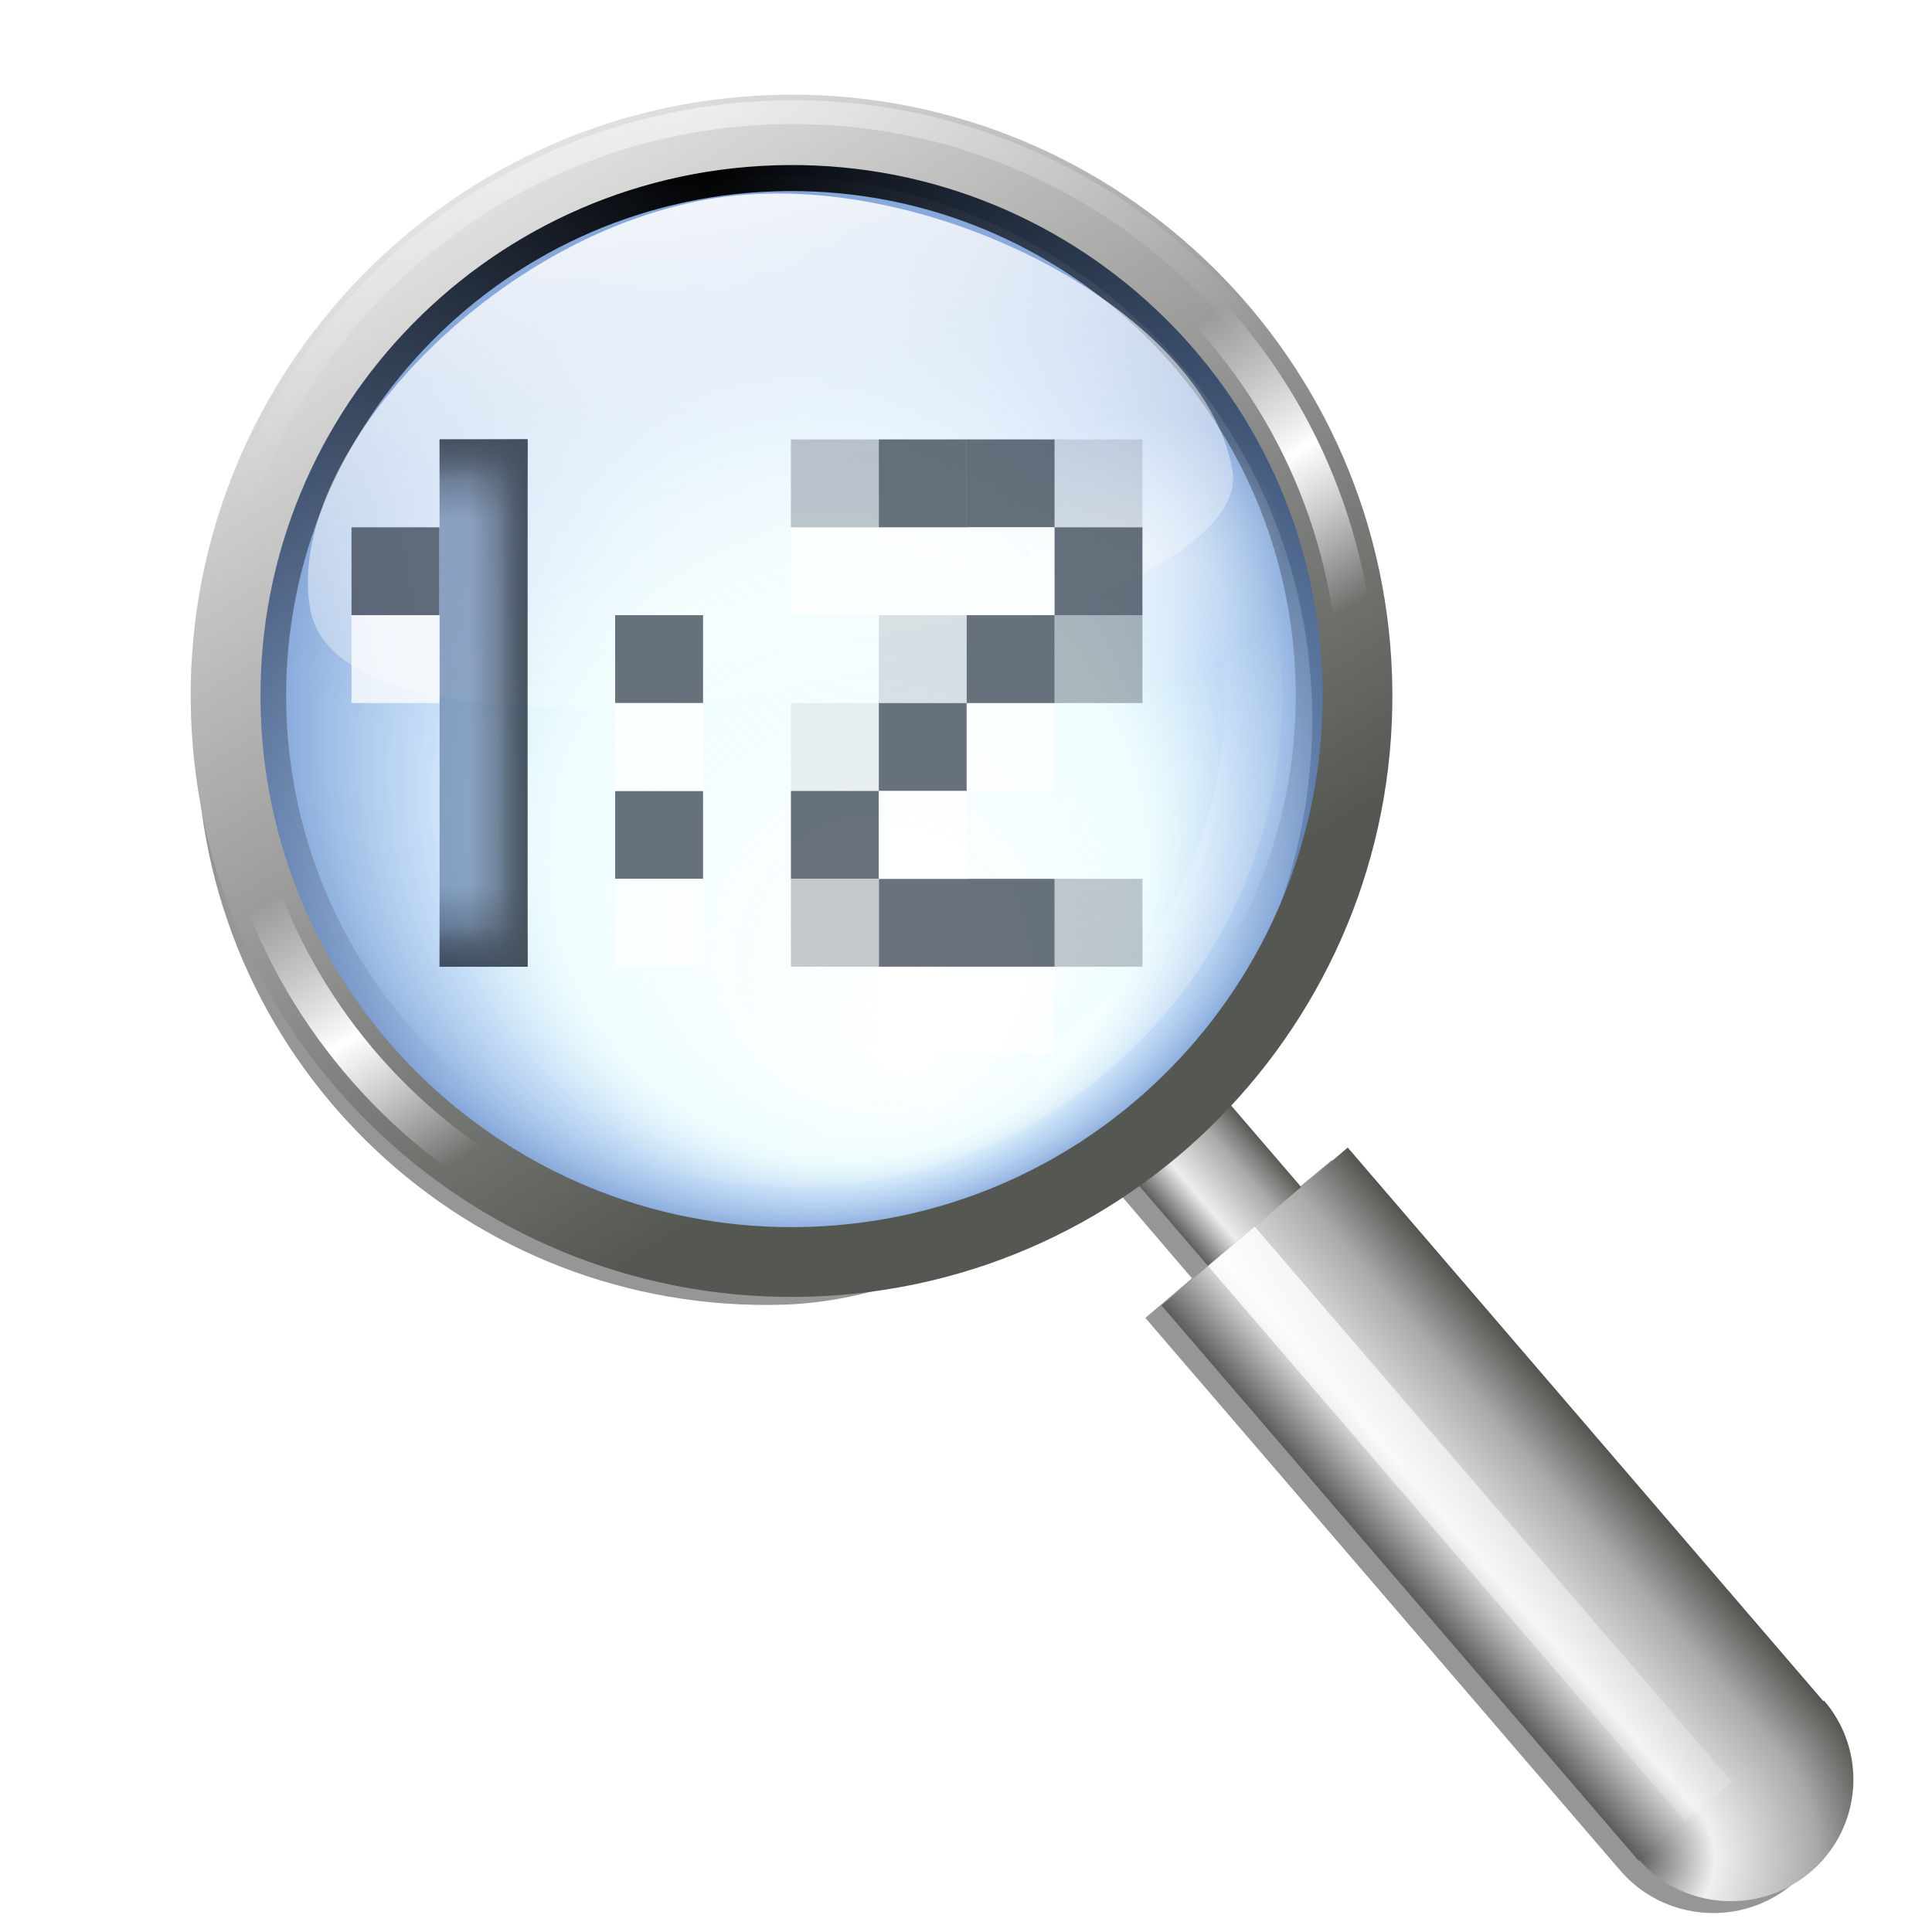 <svg height="22" width="22" xmlns="http://www.w3.org/2000/svg" xmlns:xlink="http://www.w3.org/1999/xlink"><linearGradient id="a" gradientUnits="userSpaceOnUse" x1="94.344" x2="86.536" y1="102.345" y2="94.537"><stop offset="0" stop-color="#5c5c5c"/><stop offset=".314" stop-color="#eff0ef"/><stop offset=".729" stop-color="#aaaba9"/><stop offset="1" stop-color="#535551"/></linearGradient><linearGradient id="b"><stop offset="0" stop-color="#fff"/><stop offset="1" stop-color="#fff" stop-opacity="0"/></linearGradient><filter id="c" color-interpolation-filters="sRGB"><feGaussianBlur stdDeviation=".668"/></filter><filter id="d" color-interpolation-filters="sRGB"><feGaussianBlur stdDeviation="2.089"/></filter><filter id="e" color-interpolation-filters="sRGB"><feGaussianBlur stdDeviation=".192"/></filter><filter id="f" color-interpolation-filters="sRGB"><feGaussianBlur stdDeviation=".155"/></filter><filter id="g" color-interpolation-filters="sRGB"><feGaussianBlur stdDeviation="2.138"/></filter><linearGradient id="h" gradientUnits="userSpaceOnUse" x1="179.293" x2="184.626" xlink:href="#a" y1="-50.328" y2="-50.328"/><linearGradient id="i" gradientTransform="matrix(2 0 0 7 -122.032 -631.669)" gradientUnits="userSpaceOnUse" x1="149.33" x2="154.663" xlink:href="#a" y1="85.334" y2="85.334"/><radialGradient id="j" cx="146.663" cy="120" gradientTransform="matrix(2 0 0 2 -146.663 -117.334)" gradientUnits="userSpaceOnUse" r="5.333" xlink:href="#a"/><linearGradient id="k" gradientUnits="userSpaceOnUse" x1="177.08" x2="188.722" xlink:href="#b" y1="-52.542" y2="-9.09"/><radialGradient id="l" cx="87.5" cy="35.875" fx="89.842" fy="49.578" gradientTransform="matrix(.992 -.13 .13 .991 -3.936 11.721)" gradientUnits="userSpaceOnUse" r="19.872"><stop offset="0" stop-color="#d3fcff" stop-opacity="0"/><stop offset=".553" stop-color="#baf5fc" stop-opacity=".247"/><stop offset=".756" stop-color="#83b5eb" stop-opacity=".498"/><stop offset="1" stop-color="#537fc6" stop-opacity=".784"/></radialGradient><radialGradient id="m" cx="177.13" cy="42.658" gradientTransform="matrix(1.731 .194 -.194 1.732 -121.238 -65.551)" gradientUnits="userSpaceOnUse" r="32.513"><stop offset="0"/><stop offset="1" stop-opacity="0"/></radialGradient><radialGradient id="n" cx="199.997" cy="96.869" gradientTransform="matrix(1 0 0 1 0 -.036)" gradientUnits="userSpaceOnUse" r="32.513" xlink:href="#b"/><linearGradient id="o" gradientUnits="userSpaceOnUse" x1="165.648" x2="198.182" y1="33.308" y2="89.659"><stop offset="0" stop-color="#fff"/><stop offset="1" stop-color="#555753"/></linearGradient><radialGradient id="p" cx="177.13" cy="42.658" gradientTransform="matrix(1 0 0 1 0 -.036)" gradientUnits="userSpaceOnUse" r="32.513" xlink:href="#b"/><linearGradient id="q" gradientUnits="userSpaceOnUse" spreadMethod="reflect" x1="183.601" x2="205.328" y1="77.034" y2="114.667"><stop offset="0" stop-color="#fff"/><stop offset=".2" stop-color="#fff" stop-opacity="0"/><stop offset="1" stop-color="#fff" stop-opacity="0"/></linearGradient><linearGradient id="r" gradientTransform="matrix(1.026 .005 -.005 1.051 -46.364 -12.33)" gradientUnits="userSpaceOnUse" x1="101.531" x2="101.531" xlink:href="#b" y1="18.621" y2="58.62"/><radialGradient id="s" cx="71.998" cy="40.002" gradientUnits="userSpaceOnUse" r="5.333" xlink:href="#b"/><linearGradient id="t" gradientUnits="userSpaceOnUse" x1="63.998" x2="63.998" xlink:href="#u" y1="37.336" y2="42.669"/><linearGradient id="u"><stop offset="0" stop-color="#1b2533"/><stop offset="1" stop-color="#1b2533" stop-opacity="0"/></linearGradient><linearGradient id="v" gradientTransform="matrix(1 0 0 .5 0 18.668)" gradientUnits="userSpaceOnUse" x1="63.998" x2="63.998" xlink:href="#u" y1="37.336" y2="42.669"/><linearGradient id="w" gradientTransform="matrix(.231 0 0 .5 -55.181 23.998)" gradientUnits="userSpaceOnUse" x1="63.998" x2="63.998" xlink:href="#u" y1="37.336" y2="42.669"/><linearGradient id="x" gradientTransform="matrix(.231 0 0 1 -55.181 5.33)" gradientUnits="userSpaceOnUse" x1="63.998" x2="63.998" xlink:href="#u" y1="37.336" y2="42.669"/><linearGradient id="y" gradientTransform="matrix(.231 0 0 1 -55.181 -114.667)" gradientUnits="userSpaceOnUse" x1="63.998" x2="63.998" xlink:href="#u" y1="37.336" y2="42.669"/><linearGradient id="z" gradientTransform="matrix(.231 0 0 .5 -55.181 -95.999)" gradientUnits="userSpaceOnUse" x1="63.998" x2="63.998" xlink:href="#u" y1="37.336" y2="42.669"/><g transform="matrix(.172 0 0 .172 0 -0)"><g transform="matrix(1.115 -.205 .205 1.115 -37.45 14.235)"><path d="m71.226 9.781c-16.152.02-30.619 12.72-33.112 29.181-2.752 18.164 9.742 35.123 27.906 37.875 6.727 1.019 13.995-1.373 19.731-4.05l3.969 6.844-3.094 1.781 21.438 36.75c1.981 3.398 6.366 4.557 9.781 2.594 3.359-1.931 4.536-6.159 2.688-9.531l-21.531-36.906-3.094 1.75-4.062-6.969c6.638-5.051 11.002-12.171 12.35-21.069 2.752-18.164-9.742-35.123-27.906-37.875-1.703-.258-3.392-.377-5.062-.375zm0 1.531c1.594-.002 3.219.098 4.844.344 17.33 2.626 29.251 18.826 26.625 36.156s-19.095 30.151-36.425 27.525-29.251-18.826-26.625-36.156c2.379-15.705 16.171-27.849 31.581-27.869z" filter="url(#g)" opacity=".642"/><g transform="translate(22.833 -0)"><path d="m179.293-54.245h5.333v6.583h-5.333z" fill="url(#h)" opacity=".971" transform="matrix(1.159 -.666 .673 1.154 -107.78 253.505)"/><path d="m176.627-47.662h10.666v31.999h-10.666z" fill="url(#i)" transform="matrix(1.159 -.666 .673 1.154 -107.78 253.505)"/><path d="m157.329 122.667a5.333 5.333 0 0 1 -2.667 4.619 5.333 5.333 0 0 1 -5.333 0 5.333 5.333 0 0 1 -2.667-4.619h5.333z" fill="url(#j)" transform="matrix(1.159 -.666 .673 1.154 -166.167 73.781)"/><path d="m179.293-47.662h2.667v31.999h-2.667z" fill="url(#k)" opacity=".971" transform="matrix(1.159 -.666 .673 1.154 -107.78 253.505)"/><circle cx="87.5" cy="35.875" fill="url(#l)" r="19.872" transform="matrix(1.579 .239 -.239 1.579 -79.562 -35.532)"/><g transform="matrix(1.066 .161 -.161 1.066 -131.236 -66.831)"><path d="m181.344 43.18c-17.389 0-31.477 14.087-31.477 31.477s14.087 31.477 31.477 31.477 31.445-14.086 31.445-31.477-14.056-31.477-31.445-31.477zm0 1.641c16.483 0 29.836 13.353 29.836 29.836s-13.353 29.867-29.836 29.867-29.867-13.384-29.867-29.867 13.384-29.836 29.867-29.836z" fill="url(#m)" filter="url(#c)" transform="matrix(.916 0 0 .916 15.2 6.258)"/><path d="m181.344 42.098c-17.975 0-32.559 14.584-32.559 32.559s14.584 32.559 32.559 32.559 32.527-14.584 32.527-32.559-14.552-32.559-32.527-32.559zm0 3.805c15.898 0 28.754 12.856 28.754 28.754s-12.857 28.785-28.754 28.785-28.785-12.888-28.785-28.785 12.887-28.754 28.785-28.754z" fill="url(#n)" filter="url(#d)" opacity=".541" transform="matrix(.817 0 0 .817 33.16 13.653)"/><path d="m181.344 42.094c-17.977 0-32.562 14.585-32.562 32.562s14.585 32.562 32.562 32.562 32.531-14.586 32.531-32.562-14.554-32.562-32.531-32.562zm0 3.812c15.896 0 28.75 12.854 28.75 28.75s-12.855 28.781-28.75 28.781-28.781-12.886-28.781-28.781 12.885-28.75 28.781-28.75z" fill="url(#o)"/><path d="m181.344 43.377c-17.283 0-31.279 13.996-31.279 31.279s13.996 31.279 31.279 31.279 31.248-13.995 31.248-31.279-13.965-31.279-31.248-31.279zm0 1.246c16.589 0 30.033 13.444 30.033 30.033s-13.443 30.064-30.033 30.064-30.064-13.475-30.064-30.064 13.475-30.033 30.064-30.033z" fill="url(#p)" opacity=".519" transform="matrix(1.032 0 0 1.032 -5.749 -2.367)"/><path d="m181.344 42.98c-17.497 0-31.676 14.179-31.676 31.676s14.179 31.676 31.676 31.676 31.645-14.178 31.645-31.676-14.147-31.676-31.645-31.676zm0 2.039c16.375 0 29.637 13.261 29.637 29.637s-13.261 29.668-29.637 29.668-29.668-13.292-29.668-29.668 13.293-29.637 29.668-29.637z" fill="url(#q)" filter="url(#e)"/><path d="m181.344 43.73c-17.092 0-30.926 13.833-30.926 30.926s13.833 30.926 30.926 30.926 30.895-13.832 30.895-30.926-13.802-30.926-30.895-30.926zm0 .539c16.779 0 30.387 13.608 30.387 30.387s-13.606 30.418-30.387 30.418-30.418-13.637-30.418-30.418 13.639-30.387 30.418-30.387z" fill="url(#n)" filter="url(#f)" transform="matrix(.954 0 0 .954 8.427 3.469)"/></g><path d="m50.406 12.544c-13.076-.066-27.051 10.525-27.095 19.349-.032 6.417 14.44 9.444 25.814 9.502 9.961.05 28.591-1.824 28.621-7.782.048-9.606-14.787-21.005-27.34-21.068z" fill="url(#r)"/><g fill="url(#s)"><circle cx="71.998" cy="40.002" opacity=".525" r="5.333" transform="matrix(1.5 0 0 1.5 -35.999 -22.668)"/><circle cx="71.998" cy="40.002" opacity=".525" r="5.333" transform="translate(-46.585 15.469)"/></g></g></g><g opacity=".789" transform="matrix(0 1.007 -.727 0 62.062 -13.872)"><path d="m42.666 37.336h34.666v8h-34.666z" fill="#3f5e8d" fill-opacity=".797" opacity=".818"/><path d="m42.666 37.336h34.666v5.333h-34.666z" fill="url(#t)" opacity=".818"/><path d="m42.666 37.336h34.666v2.667h-34.666z" fill="url(#v)" opacity=".818"/><path d="m-45.335 42.666h8v2.667h-8z" fill="url(#w)" opacity=".818" transform="rotate(-90)"/><path d="m-45.335 42.666h8v5.333h-8z" fill="url(#x)" opacity=".818" transform="rotate(-90)"/><path d="m-45.335-77.331h8v5.333h-8z" fill="url(#y)" opacity=".818" transform="matrix(0 -1 -1 0 0 0)"/><path d="m-45.335-77.331h8v2.667h-8z" fill="url(#z)" opacity=".818" transform="matrix(0 -1 -1 0 0 0)"/></g><path d="m23.272 34.91h5.818v5.818h-5.818z" fill="#3a4553" fill-opacity=".921" opacity=".824"/><path d="m63.999 29.092h5.818v5.818h-5.818z" fill="#3a4553" fill-opacity=".921" opacity=".824"/><path d="m40.727 40.728h5.818v5.818h-5.818z" fill="#3a4553" fill-opacity=".921" opacity=".824"/><path d="m40.727 52.365h5.818v5.818h-5.818z" fill="#3a4553" fill-opacity=".921" opacity=".824"/><path d="m23.272 40.728h5.818v5.818h-5.818z" fill="#fff" fill-opacity=".921" opacity=".824"/><path d="m52.363 34.91h17.454v5.818h-17.454z" fill="#fff" fill-opacity=".921" opacity=".824"/><path d="m40.727 46.547h5.818v5.818h-5.818z" fill="#fff" fill-opacity=".921" opacity=".824"/><path d="m40.727 58.183h5.818v5.818h-5.818z" fill="#fff" fill-opacity=".921" opacity=".824"/><path d="m58.181 29.092h5.818v5.818h-5.818z" fill="#3a4553" fill-opacity=".921" opacity=".824"/><path d="m69.817 34.91h5.818v5.818h-5.818z" fill="#3a4553" fill-opacity=".921" opacity=".824"/><path d="m69.817 40.728h5.818v5.818h-5.818z" fill="#3a4553" fill-opacity=".463" opacity=".824"/><path d="m52.363 52.365h5.818v5.818h-5.818z" fill="#3a4553" fill-opacity=".921" opacity=".824"/><path d="m58.181 58.183h11.636v5.818h-11.636z" fill="#3a4553" fill-opacity=".921" opacity=".824"/><path d="m58.181 46.547h5.818v5.818h-5.818z" fill="#3a4553" fill-opacity=".921" opacity=".824"/><path d="m63.999 46.547h5.818v5.818h-5.818z" fill="#fff" fill-opacity=".921" opacity=".824"/><path d="m52.363 58.183h5.818v5.818h-5.818z" fill="#fff" fill-opacity=".921" opacity=".824"/><path d="m58.181 64.001h11.636v5.818h-11.636z" fill="#fff" fill-opacity=".921" opacity=".824"/><g fill="#3a4553"><path d="m58.181 40.728h5.818v5.818h-5.818z" fill-opacity=".191" opacity=".824"/><path d="m52.363 58.183h5.818v5.818h-5.818z" fill-opacity=".191" opacity=".824"/><path d="m69.817 29.092h5.818v5.818h-5.818z" fill-opacity=".191" opacity=".824"/><path d="m52.363 29.092h5.818v5.818h-5.818z" fill-opacity=".191" opacity=".824"/><path d="m69.817 58.183h5.818v5.818h-5.818z" fill-opacity=".191" opacity=".824"/><path d="m63.999 40.728h5.818v5.818h-5.818z" fill-opacity=".921" opacity=".824"/><path d="m52.363 46.547h5.818v5.818h-5.818z" fill-opacity=".191" opacity=".446"/></g><path d="m58.181 52.365h5.818v5.818h-5.818z" fill="#fff" fill-opacity=".921" opacity=".824"/><path d="m52.363 58.183h5.818v5.818h-5.818z" fill="#3a4553" fill-opacity=".191" opacity=".824"/><path d="m52.363 29.092h5.818v5.818h-5.818z" fill="#3a4553" fill-opacity=".191" opacity=".824"/><path d="m69.817 58.183h5.818v5.818h-5.818z" fill="#3a4553" fill-opacity=".191" opacity=".824"/></g></svg>
